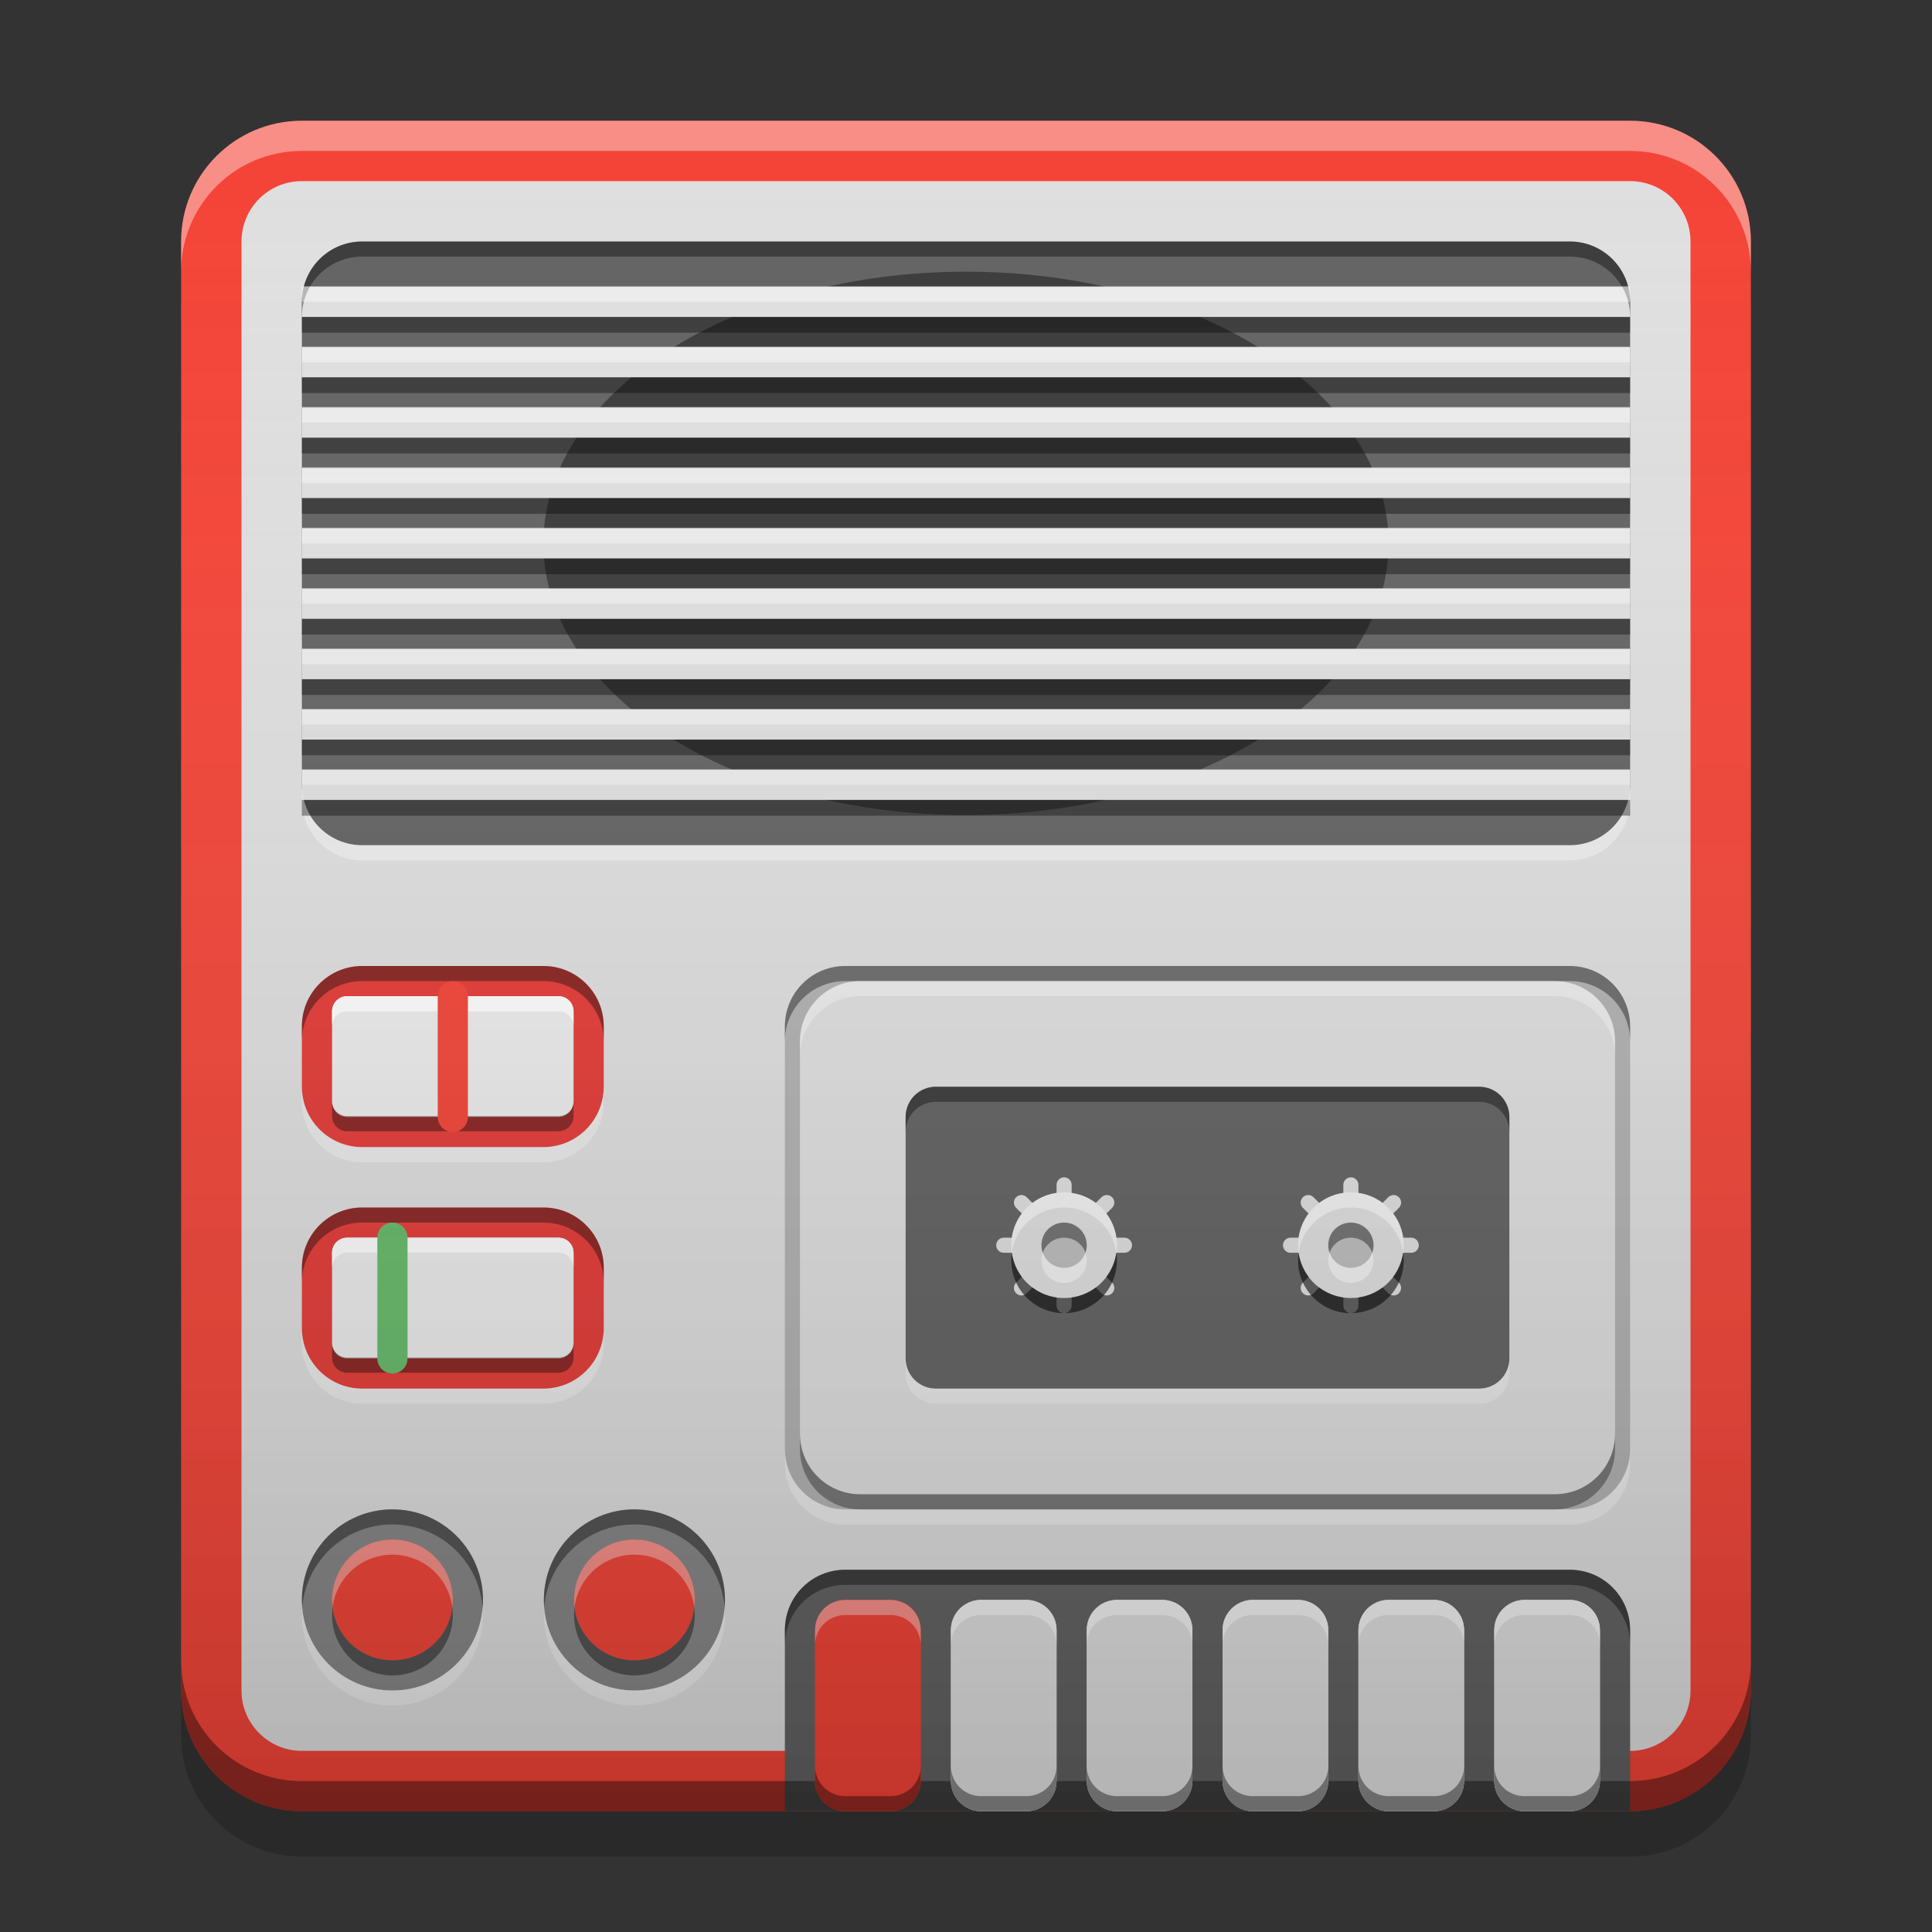 
<svg xmlns="http://www.w3.org/2000/svg" xmlns:xlink="http://www.w3.org/1999/xlink" width="64" height="64" viewBox="0 0 64 64" version="1.1">
<rect x="0" y="0" width="64" height="64" fill="#333333" stroke="none"/>
<defs>
<linearGradient id="linear0" gradientUnits="userSpaceOnUse" x1="8.467" y1="-199.125" x2="8.467" y2="-213.942" gradientTransform="matrix(3.78,0,0,3.78,-6,812.598)">
<stop offset="0" style="stop-color:rgb(0%,0%,0%);stop-opacity:0.2;"/>
<stop offset="1" style="stop-color:rgb(100%,100%,100%);stop-opacity:0;"/>
</linearGradient>
</defs>
<g id="surface1">
<path style=" stroke:none;fill-rule:nonzero;fill:rgb(95.686%,26.275%,21.176%);fill-opacity:1;" d="M 10 4 L 54 4 C 56.207 4 58 5.789 58 8 L 58 56 C 58 58.211 56.207 60 54 60 L 10 60 C 7.789 60 6 58.211 6 56 L 6 8 C 6 5.789 7.789 4 10 4 Z M 10 4 "/>
<path style=" stroke:none;fill-rule:nonzero;fill:rgb(87.843%,87.843%,87.843%);fill-opacity:0.996;" d="M 10 6 L 54 6 C 55.105 6 56 6.895 56 8 L 56 56 C 56 57.105 55.105 58 54 58 L 10 58 C 8.895 58 8 57.105 8 56 L 8 8 C 8 6.895 8.895 6 10 6 Z M 10 6 "/>
<path style=" stroke:none;fill-rule:nonzero;fill:rgb(89.804%,22.353%,20.784%);fill-opacity:1;" d="M 12 32 L 18 32 C 19.105 32 20 32.895 20 34 L 20 36 C 20 37.105 19.105 38 18 38 L 12 38 C 10.895 38 10 37.105 10 36 L 10 34 C 10 32.895 10.895 32 12 32 Z M 12 32 "/>
<path style=" stroke:none;fill-rule:nonzero;fill:rgb(89.804%,22.353%,20.784%);fill-opacity:1;" d="M 12 40 L 18 40 C 19.105 40 20 40.895 20 42 L 20 44 C 20 45.105 19.105 46 18 46 L 12 46 C 10.895 46 10 45.105 10 44 L 10 42 C 10 40.895 10.895 40 12 40 Z M 12 40 "/>
<path style=" stroke:none;fill-rule:nonzero;fill:rgb(38.039%,38.039%,38.039%);fill-opacity:0.996;" d="M 28 52 C 26.891 52 26 52.891 26 54 L 26 60 L 54 60 L 54 54 C 54 52.891 53.109 52 52 52 Z M 28 52 "/>
<path style=" stroke:none;fill-rule:nonzero;fill:rgb(38.039%,38.039%,38.039%);fill-opacity:0.988;" d="M 12 8 L 52 8 C 53.105 8 54 8.895 54 10 L 54 26 C 54 27.105 53.105 28 52 28 L 12 28 C 10.895 28 10 27.105 10 26 L 10 10 C 10 8.895 10.895 8 12 8 Z M 12 8 "/>
<path style=" stroke:none;fill-rule:nonzero;fill:rgb(0%,0%,0%);fill-opacity:0.4;" d="M 32 9 C 39.73 9 46 13.031 46 18 C 46 22.969 39.73 27 32 27 C 24.27 27 18 22.969 18 18 C 18 13.031 24.27 9 32 9 Z M 32 9 "/>
<path style=" stroke:none;fill-rule:nonzero;fill:rgb(87.843%,87.843%,87.843%);fill-opacity:0.996;" d="M 10 9.5 L 54 9.5 L 54 10.5 L 10 10.5 Z M 10 9.5 "/>
<path style=" stroke:none;fill-rule:nonzero;fill:rgb(87.843%,87.843%,87.843%);fill-opacity:0.996;" d="M 10 11.5 L 54 11.5 L 54 12.5 L 10 12.5 Z M 10 11.5 "/>
<path style=" stroke:none;fill-rule:nonzero;fill:rgb(87.843%,87.843%,87.843%);fill-opacity:0.996;" d="M 10 13.5 L 54 13.5 L 54 14.5 L 10 14.5 Z M 10 13.5 "/>
<path style=" stroke:none;fill-rule:nonzero;fill:rgb(87.843%,87.843%,87.843%);fill-opacity:0.996;" d="M 10 15.5 L 54 15.5 L 54 16.5 L 10 16.5 Z M 10 15.5 "/>
<path style=" stroke:none;fill-rule:nonzero;fill:rgb(87.843%,87.843%,87.843%);fill-opacity:0.996;" d="M 10 17.5 L 54 17.5 L 54 18.5 L 10 18.5 Z M 10 17.5 "/>
<path style=" stroke:none;fill-rule:nonzero;fill:rgb(87.843%,87.843%,87.843%);fill-opacity:0.996;" d="M 10 19.5 L 54 19.5 L 54 20.5 L 10 20.5 Z M 10 19.5 "/>
<path style=" stroke:none;fill-rule:nonzero;fill:rgb(87.843%,87.843%,87.843%);fill-opacity:0.996;" d="M 10 21.5 L 54 21.5 L 54 22.5 L 10 22.5 Z M 10 21.5 "/>
<path style=" stroke:none;fill-rule:nonzero;fill:rgb(87.843%,87.843%,87.843%);fill-opacity:0.996;" d="M 10 23.5 L 54 23.5 L 54 24.5 L 10 24.5 Z M 10 23.5 "/>
<path style=" stroke:none;fill-rule:nonzero;fill:rgb(87.843%,87.843%,87.843%);fill-opacity:0.996;" d="M 10 25.5 L 54 25.5 L 54 26.5 L 10 26.5 Z M 10 25.5 "/>
<path style=" stroke:none;fill-rule:nonzero;fill:rgb(100%,100%,100%);fill-opacity:0.4;" d="M 10 4 C 7.785 4 6 5.785 6 8 L 6 9 C 6 6.785 7.785 5 10 5 L 54 5 C 56.215 5 58 6.785 58 9 L 58 8 C 58 5.785 56.215 4 54 4 Z M 10 4 "/>
<path style=" stroke:none;fill-rule:nonzero;fill:rgb(0.784%,0.784%,0.784%);fill-opacity:0.4;" d="M 10 60 C 7.785 60 6 58.215 6 56 L 6 55 C 6 57.215 7.785 59 10 59 L 54 59 C 56.215 59 58 57.215 58 55 L 58 56 C 58 58.215 56.215 60 54 60 Z M 10 60 "/>
<path style=" stroke:none;fill-rule:nonzero;fill:rgb(0%,0%,0%);fill-opacity:0.4;" d="M 12 8 C 10.891 8 10 8.891 10 10 L 10 10.5 C 10 9.391 10.891 8.5 12 8.5 L 52 8.5 C 53.109 8.5 54 9.391 54 10.5 L 54 10 C 54 8.891 53.109 8 52 8 Z M 12 8 "/>
<path style=" stroke:none;fill-rule:nonzero;fill:rgb(100%,100%,100%);fill-opacity:0.4;" d="M 12 28.5 C 10.891 28.5 10 27.609 10 26.5 L 10 26 C 10 27.109 10.891 28 12 28 L 52 28 C 53.109 28 54 27.109 54 26 L 54 26.5 C 54 27.609 53.109 28.5 52 28.5 Z M 12 28.5 "/>
<path style=" stroke:none;fill-rule:nonzero;fill:rgb(0%,0%,0%);fill-opacity:0.2;" d="M 28 32 L 52 32 C 53.105 32 54 32.895 54 34 L 54 48 C 54 49.105 53.105 50 52 50 L 28 50 C 26.895 50 26 49.105 26 48 L 26 34 C 26 32.895 26.895 32 28 32 Z M 28 32 "/>
<path style=" stroke:none;fill-rule:nonzero;fill:rgb(87.843%,87.843%,87.843%);fill-opacity:1;" d="M 28.5 32.5 L 51.5 32.5 C 52.605 32.5 53.5 33.395 53.5 34.5 L 53.5 47.5 C 53.5 48.605 52.605 49.5 51.5 49.5 L 28.5 49.5 C 27.395 49.5 26.5 48.605 26.5 47.5 L 26.5 34.5 C 26.5 33.395 27.395 32.5 28.5 32.5 Z M 28.5 32.5 "/>
<path style=" stroke:none;fill-rule:nonzero;fill:rgb(0%,0%,0%);fill-opacity:0.4;" d="M 28 32 C 26.891 32 26 32.891 26 34 L 26 34.5 C 26 33.391 26.891 32.5 28 32.5 L 52 32.5 C 53.109 32.5 54 33.391 54 34.5 L 54 34 C 54 32.891 53.109 32 52 32 Z M 28 32 "/>
<path style=" stroke:none;fill-rule:nonzero;fill:rgb(100%,100%,100%);fill-opacity:0.4;" d="M 28 50.5 C 26.891 50.5 26 49.609 26 48.5 L 26 48 C 26 49.109 26.891 50 28 50 L 52 50 C 53.109 50 54 49.109 54 48 L 54 48.5 C 54 49.609 53.109 50.5 52 50.5 Z M 28 50.5 "/>
<path style=" stroke:none;fill-rule:nonzero;fill:rgb(100%,100%,100%);fill-opacity:0.4;" d="M 28.5 32.5 C 27.391 32.5 26.5 33.391 26.5 34.5 L 26.5 35 C 26.5 33.891 27.391 33 28.5 33 L 51.5 33 C 52.609 33 53.5 33.891 53.5 35 L 53.5 34.5 C 53.5 33.391 52.609 32.5 51.5 32.5 Z M 28.5 32.5 "/>
<path style=" stroke:none;fill-rule:nonzero;fill:rgb(10.196%,10.196%,10.196%);fill-opacity:0.4;" d="M 28.5 50 C 27.391 50 26.5 49.109 26.5 48 L 26.5 47.5 C 26.5 48.609 27.391 49.5 28.5 49.5 L 51.5 49.5 C 52.609 49.5 53.5 48.609 53.5 47.5 L 53.5 48 C 53.5 49.109 52.609 50 51.5 50 Z M 28.5 50 "/>
<path style=" stroke:none;fill-rule:nonzero;fill:rgb(38.039%,38.039%,38.039%);fill-opacity:0.996;" d="M 31 36 L 49 36 C 49.551 36 50 36.449 50 37 L 50 45 C 50 45.551 49.551 46 49 46 L 31 46 C 30.449 46 30 45.551 30 45 L 30 37 C 30 36.449 30.449 36 31 36 Z M 31 36 "/>
<path style=" stroke:none;fill-rule:nonzero;fill:rgb(0%,0%,0%);fill-opacity:0.4;" d="M 31 36 C 30.445 36 30 36.445 30 37 L 30 37.5 C 30 36.945 30.445 36.5 31 36.5 L 49 36.5 C 49.555 36.5 50 36.945 50 37.5 L 50 37 C 50 36.445 49.555 36 49 36 Z M 31 36 "/>
<path style=" stroke:none;fill-rule:nonzero;fill:rgb(99.608%,99.608%,99.608%);fill-opacity:0.4;" d="M 31 46.5 C 30.445 46.5 30 46.055 30 45.5 L 30 45 C 30 45.555 30.445 46 31 46 L 49 46 C 49.555 46 50 45.555 50 45 L 50 45.5 C 50 46.055 49.555 46.5 49 46.5 Z M 31 46.5 "/>
<path style=" stroke:none;fill-rule:nonzero;fill:rgb(87.843%,87.843%,87.843%);fill-opacity:1;" d="M 35.25 39.5 C 36.215 39.5 37 40.285 37 41.25 C 37 42.215 36.215 43 35.25 43 C 34.285 43 33.5 42.215 33.5 41.25 C 33.5 40.285 34.285 39.5 35.25 39.5 Z M 35.25 39.5 "/>
<path style=" stroke:none;fill-rule:nonzero;fill:rgb(87.843%,87.843%,87.843%);fill-opacity:1;" d="M 35.25 39 C 35.387 39 35.5 39.113 35.5 39.25 L 35.5 43.25 C 35.5 43.387 35.387 43.5 35.25 43.5 C 35.113 43.5 35 43.387 35 43.25 L 35 39.25 C 35 39.113 35.113 39 35.25 39 Z M 35.25 39 "/>
<path style=" stroke:none;fill-rule:nonzero;fill:rgb(87.843%,87.843%,87.843%);fill-opacity:1;" d="M 36.84 39.66 C 36.938 39.758 36.938 39.914 36.84 40.012 L 34.012 42.84 C 33.914 42.938 33.758 42.938 33.66 42.84 C 33.562 42.742 33.562 42.586 33.66 42.488 L 36.488 39.66 C 36.586 39.562 36.742 39.562 36.84 39.66 Z M 36.84 39.66 "/>
<path style=" stroke:none;fill-rule:nonzero;fill:rgb(87.843%,87.843%,87.843%);fill-opacity:1;" d="M 37.5 41.25 C 37.5 41.387 37.387 41.5 37.25 41.5 L 33.25 41.5 C 33.113 41.5 33 41.387 33 41.25 C 33 41.113 33.113 41 33.25 41 L 37.25 41 C 37.387 41 37.5 41.113 37.5 41.25 Z M 37.5 41.25 "/>
<path style=" stroke:none;fill-rule:nonzero;fill:rgb(87.843%,87.843%,87.843%);fill-opacity:1;" d="M 36.84 42.84 C 36.742 42.938 36.586 42.938 36.488 42.84 L 33.66 40.012 C 33.562 39.914 33.562 39.758 33.66 39.66 C 33.758 39.562 33.914 39.562 34.012 39.66 L 36.84 42.488 C 36.938 42.586 36.938 42.742 36.84 42.84 Z M 36.84 42.84 "/>
<path style=" stroke:none;fill-rule:nonzero;fill:rgb(74.118%,74.118%,74.118%);fill-opacity:1;" d="M 35.25 40.5 C 35.664 40.5 36 40.836 36 41.25 C 36 41.664 35.664 42 35.25 42 C 34.836 42 34.5 41.664 34.5 41.25 C 34.5 40.836 34.836 40.5 35.25 40.5 Z M 35.25 40.5 "/>
<path style=" stroke:none;fill-rule:nonzero;fill:rgb(100%,100%,100%);fill-opacity:0.6;" d="M 35.203 39.5 C 34.258 39.523 33.5 40.297 33.5 41.25 C 33.5 41.336 33.508 41.418 33.516 41.5 C 33.637 40.648 34.367 40 35.25 40 C 36.133 40 36.863 40.648 36.98 41.5 C 36.992 41.418 37 41.336 37 41.25 C 37 40.281 36.219 39.5 35.25 39.5 C 35.234 39.5 35.219 39.5 35.203 39.5 Z M 35.203 39.5 "/>
<path style=" stroke:none;fill-rule:nonzero;fill:rgb(0.392%,0.392%,0.392%);fill-opacity:0.6;" d="M 35.203 43.5 C 34.258 43.477 33.5 42.703 33.5 41.75 C 33.5 41.664 33.508 41.582 33.516 41.5 C 33.637 42.352 34.367 43 35.25 43 C 36.133 43 36.863 42.352 36.98 41.5 C 36.992 41.582 37 41.664 37 41.75 C 37 42.719 36.219 43.5 35.25 43.5 C 35.234 43.5 35.219 43.5 35.203 43.5 Z M 35.203 43.5 "/>
<path style=" stroke:none;fill-rule:nonzero;fill:rgb(0%,0%,0%);fill-opacity:0.4;" d="M 35.211 40.5 C 34.812 40.52 34.5 40.848 34.5 41.25 C 34.5 41.34 34.516 41.422 34.543 41.5 C 34.645 41.207 34.922 41 35.25 41 C 35.578 41 35.855 41.207 35.957 41.5 C 35.984 41.422 36 41.34 36 41.25 C 36 40.836 35.664 40.5 35.25 40.5 C 35.238 40.5 35.223 40.5 35.211 40.5 Z M 35.211 40.5 "/>
<path style=" stroke:none;fill-rule:nonzero;fill:rgb(99.608%,99.608%,99.608%);fill-opacity:0.6;" d="M 35.211 42.5 C 34.812 42.48 34.5 42.152 34.5 41.75 C 34.5 41.66 34.516 41.578 34.543 41.5 C 34.645 41.793 34.922 42 35.25 42 C 35.578 42 35.855 41.793 35.957 41.5 C 35.984 41.578 36 41.66 36 41.75 C 36 42.164 35.664 42.5 35.25 42.5 C 35.238 42.5 35.223 42.5 35.211 42.5 Z M 35.211 42.5 "/>
<path style=" stroke:none;fill-rule:nonzero;fill:rgb(87.843%,87.843%,87.843%);fill-opacity:1;" d="M 44.75 39.5 C 45.715 39.5 46.5 40.285 46.5 41.25 C 46.5 42.215 45.715 43 44.75 43 C 43.785 43 43 42.215 43 41.25 C 43 40.285 43.785 39.5 44.75 39.5 Z M 44.75 39.5 "/>
<path style=" stroke:none;fill-rule:nonzero;fill:rgb(87.843%,87.843%,87.843%);fill-opacity:1;" d="M 44.75 39 C 44.887 39 45 39.113 45 39.25 L 45 43.25 C 45 43.387 44.887 43.5 44.75 43.5 C 44.613 43.5 44.5 43.387 44.5 43.25 L 44.5 39.25 C 44.5 39.113 44.613 39 44.75 39 Z M 44.75 39 "/>
<path style=" stroke:none;fill-rule:nonzero;fill:rgb(87.843%,87.843%,87.843%);fill-opacity:1;" d="M 46.34 39.66 C 46.438 39.758 46.438 39.914 46.34 40.012 L 43.512 42.84 C 43.414 42.938 43.258 42.938 43.16 42.84 C 43.062 42.742 43.062 42.586 43.16 42.488 L 45.988 39.66 C 46.086 39.562 46.242 39.562 46.34 39.66 Z M 46.34 39.66 "/>
<path style=" stroke:none;fill-rule:nonzero;fill:rgb(87.843%,87.843%,87.843%);fill-opacity:1;" d="M 47 41.25 C 47 41.387 46.887 41.5 46.75 41.5 L 42.75 41.5 C 42.613 41.5 42.5 41.387 42.5 41.25 C 42.5 41.113 42.613 41 42.75 41 L 46.75 41 C 46.887 41 47 41.113 47 41.25 Z M 47 41.25 "/>
<path style=" stroke:none;fill-rule:nonzero;fill:rgb(87.843%,87.843%,87.843%);fill-opacity:1;" d="M 46.34 42.84 C 46.242 42.938 46.086 42.938 45.988 42.84 L 43.16 40.012 C 43.062 39.914 43.062 39.758 43.16 39.66 C 43.258 39.562 43.414 39.562 43.512 39.66 L 46.34 42.488 C 46.438 42.586 46.438 42.742 46.34 42.84 Z M 46.34 42.84 "/>
<path style=" stroke:none;fill-rule:nonzero;fill:rgb(74.118%,74.118%,74.118%);fill-opacity:1;" d="M 44.75 40.5 C 45.164 40.5 45.5 40.836 45.5 41.25 C 45.5 41.664 45.164 42 44.75 42 C 44.336 42 44 41.664 44 41.25 C 44 40.836 44.336 40.5 44.75 40.5 Z M 44.75 40.5 "/>
<path style=" stroke:none;fill-rule:nonzero;fill:rgb(100%,100%,100%);fill-opacity:0.6;" d="M 44.703 39.5 C 43.758 39.523 43 40.297 43 41.25 C 43 41.336 43.008 41.418 43.016 41.5 C 43.137 40.648 43.867 40 44.75 40 C 45.633 40 46.363 40.648 46.48 41.5 C 46.492 41.418 46.5 41.336 46.5 41.25 C 46.5 40.281 45.719 39.5 44.75 39.5 C 44.734 39.5 44.719 39.5 44.703 39.5 Z M 44.703 39.5 "/>
<path style=" stroke:none;fill-rule:nonzero;fill:rgb(0.392%,0.392%,0.392%);fill-opacity:0.6;" d="M 44.703 43.5 C 43.758 43.477 43 42.703 43 41.75 C 43 41.664 43.008 41.582 43.016 41.5 C 43.137 42.352 43.867 43 44.75 43 C 45.633 43 46.363 42.352 46.48 41.5 C 46.492 41.582 46.5 41.664 46.5 41.75 C 46.5 42.719 45.719 43.5 44.75 43.5 C 44.734 43.5 44.719 43.5 44.703 43.5 Z M 44.703 43.5 "/>
<path style=" stroke:none;fill-rule:nonzero;fill:rgb(0%,0%,0%);fill-opacity:0.4;" d="M 44.711 40.5 C 44.312 40.52 44 40.848 44 41.25 C 44 41.34 44.016 41.422 44.043 41.5 C 44.145 41.207 44.422 41 44.75 41 C 45.078 41 45.355 41.207 45.457 41.5 C 45.484 41.422 45.5 41.34 45.5 41.25 C 45.5 40.836 45.164 40.5 44.75 40.5 C 44.738 40.5 44.723 40.5 44.711 40.5 Z M 44.711 40.5 "/>
<path style=" stroke:none;fill-rule:nonzero;fill:rgb(99.608%,99.608%,99.608%);fill-opacity:0.6;" d="M 44.711 42.5 C 44.312 42.48 44 42.152 44 41.75 C 44 41.66 44.016 41.578 44.043 41.5 C 44.145 41.793 44.422 42 44.75 42 C 45.078 42 45.355 41.793 45.457 41.5 C 45.484 41.578 45.5 41.66 45.5 41.75 C 45.5 42.164 45.164 42.5 44.75 42.5 C 44.738 42.5 44.723 42.5 44.711 42.5 Z M 44.711 42.5 "/>
<path style=" stroke:none;fill-rule:nonzero;fill:rgb(0%,0%,0%);fill-opacity:0.2;" d="M 6 56 L 6 57.5 C 6 59.715 7.785 61.5 10 61.5 L 54 61.5 C 56.215 61.5 58 59.715 58 57.5 L 58 56 C 58 58.215 56.215 60 54 60 L 10 60 C 7.785 60 6 58.215 6 56 Z M 6 56 "/>
<path style=" stroke:none;fill-rule:nonzero;fill:rgb(95.686%,26.275%,21.176%);fill-opacity:0.996;" d="M 28 53 L 29.5 53 C 30.051 53 30.5 53.449 30.5 54 L 30.5 59 C 30.5 59.551 30.051 60 29.5 60 L 28 60 C 27.449 60 27 59.551 27 59 L 27 54 C 27 53.449 27.449 53 28 53 Z M 28 53 "/>
<path style=" stroke:none;fill-rule:nonzero;fill:rgb(87.843%,87.843%,87.843%);fill-opacity:0.996;" d="M 32.5 53 L 34 53 C 34.551 53 35 53.449 35 54 L 35 59 C 35 59.551 34.551 60 34 60 L 32.5 60 C 31.949 60 31.5 59.551 31.5 59 L 31.5 54 C 31.5 53.449 31.949 53 32.5 53 Z M 32.5 53 "/>
<path style=" stroke:none;fill-rule:nonzero;fill:rgb(87.843%,87.843%,87.843%);fill-opacity:0.996;" d="M 37 53 L 38.5 53 C 39.051 53 39.5 53.449 39.5 54 L 39.5 59 C 39.5 59.551 39.051 60 38.5 60 L 37 60 C 36.449 60 36 59.551 36 59 L 36 54 C 36 53.449 36.449 53 37 53 Z M 37 53 "/>
<path style=" stroke:none;fill-rule:nonzero;fill:rgb(87.843%,87.843%,87.843%);fill-opacity:0.996;" d="M 41.5 53 L 43 53 C 43.551 53 44 53.449 44 54 L 44 59 C 44 59.551 43.551 60 43 60 L 41.5 60 C 40.949 60 40.5 59.551 40.5 59 L 40.5 54 C 40.5 53.449 40.949 53 41.5 53 Z M 41.5 53 "/>
<path style=" stroke:none;fill-rule:nonzero;fill:rgb(87.843%,87.843%,87.843%);fill-opacity:0.996;" d="M 46 53 L 47.5 53 C 48.051 53 48.5 53.449 48.5 54 L 48.5 59 C 48.5 59.551 48.051 60 47.5 60 L 46 60 C 45.449 60 45 59.551 45 59 L 45 54 C 45 53.449 45.449 53 46 53 Z M 46 53 "/>
<path style=" stroke:none;fill-rule:nonzero;fill:rgb(87.843%,87.843%,87.843%);fill-opacity:0.996;" d="M 50.5 53 L 52 53 C 52.551 53 53 53.449 53 54 L 53 59 C 53 59.551 52.551 60 52 60 L 50.5 60 C 49.949 60 49.5 59.551 49.5 59 L 49.5 54 C 49.5 53.449 49.949 53 50.5 53 Z M 50.5 53 "/>
<path style=" stroke:none;fill-rule:nonzero;fill:rgb(95.686%,26.275%,21.176%);fill-opacity:0.996;" d="M 28 53 L 29.5 53 C 30.051 53 30.5 53.449 30.5 54 L 30.5 59 C 30.5 59.551 30.051 60 29.5 60 L 28 60 C 27.449 60 27 59.551 27 59 L 27 54 C 27 53.449 27.449 53 28 53 Z M 28 53 "/>
<path style=" stroke:none;fill-rule:nonzero;fill:rgb(87.843%,87.843%,87.843%);fill-opacity:0.996;" d="M 32.5 53 L 34 53 C 34.551 53 35 53.449 35 54 L 35 59 C 35 59.551 34.551 60 34 60 L 32.5 60 C 31.949 60 31.5 59.551 31.5 59 L 31.5 54 C 31.5 53.449 31.949 53 32.5 53 Z M 32.5 53 "/>
<path style=" stroke:none;fill-rule:nonzero;fill:rgb(87.843%,87.843%,87.843%);fill-opacity:0.996;" d="M 37 53 L 38.5 53 C 39.051 53 39.5 53.449 39.5 54 L 39.5 59 C 39.5 59.551 39.051 60 38.5 60 L 37 60 C 36.449 60 36 59.551 36 59 L 36 54 C 36 53.449 36.449 53 37 53 Z M 37 53 "/>
<path style=" stroke:none;fill-rule:nonzero;fill:rgb(87.843%,87.843%,87.843%);fill-opacity:0.996;" d="M 41.5 53 L 43 53 C 43.551 53 44 53.449 44 54 L 44 59 C 44 59.551 43.551 60 43 60 L 41.5 60 C 40.949 60 40.5 59.551 40.5 59 L 40.5 54 C 40.5 53.449 40.949 53 41.5 53 Z M 41.5 53 "/>
<path style=" stroke:none;fill-rule:nonzero;fill:rgb(87.843%,87.843%,87.843%);fill-opacity:0.996;" d="M 46 53 L 47.5 53 C 48.051 53 48.5 53.449 48.5 54 L 48.5 59 C 48.5 59.551 48.051 60 47.5 60 L 46 60 C 45.449 60 45 59.551 45 59 L 45 54 C 45 53.449 45.449 53 46 53 Z M 46 53 "/>
<path style=" stroke:none;fill-rule:nonzero;fill:rgb(87.843%,87.843%,87.843%);fill-opacity:0.996;" d="M 50.5 53 L 52 53 C 52.551 53 53 53.449 53 54 L 53 59 C 53 59.551 52.551 60 52 60 L 50.5 60 C 49.949 60 49.5 59.551 49.5 59 L 49.5 54 C 49.5 53.449 49.949 53 50.5 53 Z M 50.5 53 "/>
<path style=" stroke:none;fill-rule:nonzero;fill:rgb(100%,100%,100%);fill-opacity:0.4;" d="M 28 53 C 27.445 53 27 53.445 27 54 L 27 54.5 C 27 53.945 27.445 53.5 28 53.5 L 29.5 53.5 C 30.055 53.5 30.5 53.945 30.5 54.5 L 30.5 54 C 30.5 53.445 30.055 53 29.5 53 Z M 28 53 "/>
<path style=" stroke:none;fill-rule:nonzero;fill:rgb(100%,100%,100%);fill-opacity:0.6;" d="M 32.5 53 C 31.945 53 31.5 53.445 31.5 54 L 31.5 54.5 C 31.5 53.945 31.945 53.5 32.5 53.5 L 34 53.5 C 34.555 53.5 35 53.945 35 54.5 L 35 54 C 35 53.445 34.555 53 34 53 Z M 37 53 C 36.445 53 36 53.445 36 54 L 36 54.5 C 36 53.945 36.445 53.5 37 53.5 L 38.5 53.5 C 39.055 53.5 39.5 53.945 39.5 54.5 L 39.5 54 C 39.5 53.445 39.055 53 38.5 53 Z M 41.5 53 C 40.945 53 40.5 53.445 40.5 54 L 40.5 54.5 C 40.5 53.945 40.945 53.5 41.5 53.5 L 43 53.5 C 43.555 53.5 44 53.945 44 54.5 L 44 54 C 44 53.445 43.555 53 43 53 Z M 46 53 C 45.445 53 45 53.445 45 54 L 45 54.5 C 45 53.945 45.445 53.5 46 53.5 L 47.5 53.5 C 48.055 53.5 48.5 53.945 48.5 54.5 L 48.5 54 C 48.5 53.445 48.055 53 47.5 53 Z M 50.5 53 C 49.945 53 49.5 53.445 49.5 54 L 49.5 54.5 C 49.5 53.945 49.945 53.5 50.5 53.5 L 52 53.5 C 52.555 53.5 53 53.945 53 54.5 L 53 54 C 53 53.445 52.555 53 52 53 Z M 50.5 53 "/>
<path style=" stroke:none;fill-rule:nonzero;fill:rgb(0.784%,0.784%,0.784%);fill-opacity:0.4;" d="M 28 60 C 27.445 60 27 59.555 27 59 L 27 58.5 C 27 59.055 27.445 59.5 28 59.5 L 29.5 59.5 C 30.055 59.5 30.5 59.055 30.5 58.5 L 30.5 59 C 30.5 59.555 30.055 60 29.5 60 Z M 28 60 "/>
<path style=" stroke:none;fill-rule:nonzero;fill:rgb(0.784%,0.784%,0.784%);fill-opacity:0.4;" d="M 32.5 60 C 31.945 60 31.5 59.555 31.5 59 L 31.5 58.5 C 31.5 59.055 31.945 59.5 32.5 59.5 L 34 59.5 C 34.555 59.5 35 59.055 35 58.5 L 35 59 C 35 59.555 34.555 60 34 60 Z M 37 60 C 36.445 60 36 59.555 36 59 L 36 58.5 C 36 59.055 36.445 59.5 37 59.5 L 38.5 59.5 C 39.055 59.5 39.5 59.055 39.5 58.5 L 39.5 59 C 39.5 59.555 39.055 60 38.5 60 Z M 41.5 60 C 40.945 60 40.5 59.555 40.5 59 L 40.5 58.5 C 40.5 59.055 40.945 59.5 41.5 59.5 L 43 59.5 C 43.555 59.5 44 59.055 44 58.5 L 44 59 C 44 59.555 43.555 60 43 60 Z M 46 60 C 45.445 60 45 59.555 45 59 L 45 58.5 C 45 59.055 45.445 59.5 46 59.5 L 47.5 59.5 C 48.055 59.5 48.5 59.055 48.5 58.5 L 48.5 59 C 48.5 59.555 48.055 60 47.5 60 Z M 50.5 60 C 49.945 60 49.5 59.555 49.5 59 L 49.5 58.5 C 49.5 59.055 49.945 59.5 50.5 59.5 L 52 59.5 C 52.555 59.5 53 59.055 53 58.5 L 53 59 C 53 59.555 52.555 60 52 60 Z M 50.5 60 "/>
<path style=" stroke:none;fill-rule:nonzero;fill:rgb(0%,0%,0%);fill-opacity:0.4;" d="M 28 52 C 26.891 52 26 52.891 26 54 L 26 54.5 C 26 53.391 26.891 52.5 28 52.5 L 52 52.5 C 53.109 52.5 54 53.391 54 54.5 L 54 54 C 54 52.891 53.109 52 52 52 Z M 28 52 "/>
<path style=" stroke:none;fill-rule:nonzero;fill:rgb(0%,0%,0%);fill-opacity:0.4;" d="M 12 32 C 10.891 32 10 32.891 10 34 L 10 34.5 C 10 33.391 10.891 32.5 12 32.5 L 18 32.5 C 19.109 32.5 20 33.391 20 34.5 L 20 34 C 20 32.891 19.109 32 18 32 Z M 12 32 "/>
<path style=" stroke:none;fill-rule:nonzero;fill:rgb(99.608%,99.608%,99.608%);fill-opacity:0.4;" d="M 12 38.5 C 10.891 38.5 10 37.609 10 36.5 L 10 36 C 10 37.109 10.891 38 12 38 L 18 38 C 19.109 38 20 37.109 20 36 L 20 36.5 C 20 37.609 19.109 38.5 18 38.5 Z M 12 38.5 "/>
<path style=" stroke:none;fill-rule:nonzero;fill:rgb(93.333%,93.333%,93.333%);fill-opacity:0.996;" d="M 11.5 33 L 18.5 33 C 18.777 33 19 33.223 19 33.5 L 19 36.5 C 19 36.777 18.777 37 18.5 37 L 11.5 37 C 11.223 37 11 36.777 11 36.5 L 11 33.5 C 11 33.223 11.223 33 11.5 33 Z M 11.5 33 "/>
<path style=" stroke:none;fill-rule:nonzero;fill:rgb(100%,100%,100%);fill-opacity:1;" d="M 11.473 33 C 11.211 33.012 11 33.23 11 33.5 L 11 33.973 C 11.012 33.711 11.23 33.5 11.5 33.5 L 18.5 33.5 C 18.77 33.5 18.988 33.711 19 33.973 L 19 33.5 C 19 33.223 18.777 33 18.5 33 L 11.5 33 C 11.492 33 11.484 33 11.473 33 Z M 11.473 33 "/>
<path style=" stroke:none;fill-rule:nonzero;fill:rgb(0.784%,0.784%,0.784%);fill-opacity:0.4;" d="M 11.477 37.473 C 11.211 37.461 11 37.242 11 36.973 L 11 36.5 C 11.012 36.766 11.23 36.973 11.5 36.973 L 18.5 36.973 C 18.77 36.973 18.988 36.766 19 36.5 L 19 36.973 C 19 37.25 18.777 37.473 18.5 37.473 L 11.5 37.473 C 11.492 37.473 11.484 37.477 11.473 37.473 Z M 11.477 37.473 "/>
<path style=" stroke:none;fill-rule:nonzero;fill:rgb(95.686%,26.275%,21.176%);fill-opacity:0.996;" d="M 15 32.5 C 15.277 32.5 15.5 32.723 15.5 33 L 15.5 37 C 15.5 37.277 15.277 37.5 15 37.5 C 14.723 37.5 14.5 37.277 14.5 37 L 14.5 33 C 14.5 32.723 14.723 32.5 15 32.5 Z M 15 32.5 "/>
<path style=" stroke:none;fill-rule:nonzero;fill:rgb(0%,0%,0%);fill-opacity:0.4;" d="M 12 40 C 10.891 40 10 40.891 10 42 L 10 42.5 C 10 41.391 10.891 40.5 12 40.5 L 18 40.5 C 19.109 40.5 20 41.391 20 42.5 L 20 42 C 20 40.891 19.109 40 18 40 Z M 12 40 "/>
<path style=" stroke:none;fill-rule:nonzero;fill:rgb(99.608%,99.608%,99.608%);fill-opacity:0.4;" d="M 12 46.5 C 10.891 46.5 10 45.609 10 44.5 L 10 44 C 10 45.109 10.891 46 12 46 L 18 46 C 19.109 46 20 45.109 20 44 L 20 44.5 C 20 45.609 19.109 46.5 18 46.5 Z M 12 46.5 "/>
<path style=" stroke:none;fill-rule:nonzero;fill:rgb(93.333%,93.333%,93.333%);fill-opacity:0.996;" d="M 11.5 41 L 18.5 41 C 18.777 41 19 41.223 19 41.5 L 19 44.5 C 19 44.777 18.777 45 18.5 45 L 11.5 45 C 11.223 45 11 44.777 11 44.5 L 11 41.5 C 11 41.223 11.223 41 11.5 41 Z M 11.5 41 "/>
<path style=" stroke:none;fill-rule:nonzero;fill:rgb(100%,100%,100%);fill-opacity:1;" d="M 11.473 41 C 11.211 41.012 11 41.23 11 41.5 L 11 41.977 C 11.012 41.711 11.23 41.5 11.5 41.5 L 18.5 41.5 C 18.77 41.5 18.988 41.711 19 41.977 L 19 41.5 C 19 41.223 18.777 41 18.5 41 L 11.5 41 C 11.492 41 11.484 41 11.477 41 Z M 11.473 41 "/>
<path style=" stroke:none;fill-rule:nonzero;fill:rgb(0.784%,0.784%,0.784%);fill-opacity:0.4;" d="M 11.477 45.473 C 11.211 45.461 11 45.242 11 44.973 L 11 44.5 C 11.012 44.766 11.23 44.973 11.5 44.973 L 18.5 44.973 C 18.77 44.973 18.988 44.766 19 44.5 L 19 44.973 C 19 45.25 18.777 45.473 18.5 45.473 L 11.5 45.473 C 11.492 45.473 11.484 45.477 11.473 45.473 Z M 11.477 45.473 "/>
<path style=" stroke:none;fill-rule:nonzero;fill:rgb(40%,73.333%,41.569%);fill-opacity:0.996;" d="M 13 40.5 C 13.277 40.5 13.5 40.723 13.5 41 L 13.5 45 C 13.5 45.277 13.277 45.5 13 45.5 C 12.723 45.5 12.5 45.277 12.5 45 L 12.5 41 C 12.5 40.723 12.723 40.5 13 40.5 Z M 13 40.5 "/>
<path style=" stroke:none;fill-rule:nonzero;fill:rgb(0%,0%,0%);fill-opacity:0.4;" d="M 13 50 C 14.656 50 16 51.344 16 53 C 16 54.656 14.656 56 13 56 C 11.344 56 10 54.656 10 53 C 10 51.344 11.344 50 13 50 Z M 13 50 "/>
<path style=" stroke:none;fill-rule:nonzero;fill:rgb(95.686%,26.275%,21.176%);fill-opacity:1;" d="M 13 51 C 14.105 51 15 51.895 15 53 C 15 54.105 14.105 55 13 55 C 11.895 55 11 54.105 11 53 C 11 51.895 11.895 51 13 51 Z M 13 51 "/>
<path style=" stroke:none;fill-rule:nonzero;fill:rgb(100%,100%,100%);fill-opacity:0.4;" d="M 12.949 51 C 11.863 51.027 11 51.91 11 53 C 11 53.086 11.004 53.168 11.016 53.25 C 11.137 52.262 11.977 51.5 13 51.5 C 14.023 51.5 14.863 52.262 14.984 53.25 C 14.996 53.168 15 53.086 15 53 C 15 51.891 14.109 51 13 51 C 12.984 51 12.965 51 12.949 51 Z M 12.949 51 "/>
<path style=" stroke:none;fill-rule:nonzero;fill:rgb(0%,0%,0%);fill-opacity:0.4;" d="M 12.949 55.5 C 11.863 55.473 11 54.59 11 53.5 C 11 53.414 11.004 53.332 11.016 53.25 C 11.137 54.238 11.977 55 13 55 C 14.023 55 14.863 54.238 14.984 53.25 C 14.996 53.332 15 53.414 15 53.5 C 15 54.609 14.109 55.5 13 55.5 C 12.984 55.5 12.965 55.5 12.945 55.5 Z M 12.949 55.5 "/>
<path style=" stroke:none;fill-rule:nonzero;fill:rgb(0%,0%,0%);fill-opacity:0.4;" d="M 13 50 C 11.34 50 10 51.34 10 53 C 10 53.086 10.004 53.168 10.012 53.25 C 10.137 51.707 11.422 50.5 13 50.5 C 14.578 50.5 15.863 51.707 15.988 53.25 C 15.996 53.168 16 53.086 16 53 C 16 51.34 14.66 50 13 50 Z M 13 50 "/>
<path style=" stroke:none;fill-rule:nonzero;fill:rgb(99.608%,99.608%,99.608%);fill-opacity:0.4;" d="M 13 56.5 C 11.34 56.5 10 55.16 10 53.5 C 10 53.418 10.004 53.332 10.008 53.25 C 10.137 54.793 11.422 56 13 56 C 14.578 56 15.863 54.793 15.988 53.25 C 15.996 53.332 16 53.418 16 53.5 C 16 55.16 14.66 56.5 13 56.5 Z M 13 56.5 "/>
<path style=" stroke:none;fill-rule:nonzero;fill:rgb(0%,0%,0%);fill-opacity:0.4;" d="M 21.016 50 C 22.672 50 24.016 51.344 24.016 53 C 24.016 54.656 22.672 56 21.016 56 C 19.359 56 18.016 54.656 18.016 53 C 18.016 51.344 19.359 50 21.016 50 Z M 21.016 50 "/>
<path style=" stroke:none;fill-rule:nonzero;fill:rgb(95.686%,26.275%,21.176%);fill-opacity:1;" d="M 21.016 51 C 22.121 51 23.016 51.895 23.016 53 C 23.016 54.105 22.121 55 21.016 55 C 19.91 55 19.016 54.105 19.016 53 C 19.016 51.895 19.91 51 21.016 51 Z M 21.016 51 "/>
<path style=" stroke:none;fill-rule:nonzero;fill:rgb(100%,100%,100%);fill-opacity:0.4;" d="M 20.961 51 C 19.879 51.027 19.016 51.91 19.016 53 C 19.016 53.086 19.02 53.168 19.031 53.25 C 19.152 52.262 19.992 51.5 21.016 51.5 C 22.039 51.5 22.879 52.262 23 53.25 C 23.012 53.168 23.016 53.086 23.016 53 C 23.016 51.891 22.125 51 21.016 51 C 21 51 20.98 51 20.965 51 Z M 20.961 51 "/>
<path style=" stroke:none;fill-rule:nonzero;fill:rgb(0%,0%,0%);fill-opacity:0.4;" d="M 20.965 55.5 C 19.879 55.473 19.016 54.59 19.016 53.5 C 19.016 53.414 19.02 53.332 19.031 53.25 C 19.152 54.238 19.992 55 21.016 55 C 22.039 55 22.879 54.238 23 53.25 C 23.012 53.332 23.016 53.414 23.016 53.5 C 23.016 54.609 22.125 55.5 21.016 55.5 C 21 55.5 20.98 55.5 20.961 55.5 Z M 20.965 55.5 "/>
<path style=" stroke:none;fill-rule:nonzero;fill:rgb(0%,0%,0%);fill-opacity:0.4;" d="M 21.016 50 C 19.355 50 18.016 51.34 18.016 53 C 18.016 53.086 18.02 53.168 18.027 53.25 C 18.152 51.707 19.438 50.5 21.016 50.5 C 22.594 50.5 23.879 51.707 24.004 53.25 C 24.012 53.168 24.016 53.086 24.016 53 C 24.016 51.34 22.676 50 21.016 50 Z M 21.016 50 "/>
<path style=" stroke:none;fill-rule:nonzero;fill:rgb(99.608%,99.608%,99.608%);fill-opacity:0.4;" d="M 21.016 56.5 C 19.355 56.5 18.016 55.16 18.016 53.5 C 18.016 53.418 18.02 53.332 18.023 53.25 C 18.152 54.793 19.438 56 21.016 56 C 22.594 56 23.879 54.793 24.004 53.25 C 24.012 53.332 24.016 53.418 24.016 53.5 C 24.016 55.16 22.676 56.5 21.016 56.5 Z M 21.016 56.5 "/>
<path style=" stroke:none;fill-rule:nonzero;fill:rgb(0%,0%,0%);fill-opacity:0.4;" d="M 10 10.5 L 54 10.5 L 54 11.02 L 10 11.02 Z M 10 10.5 "/>
<path style=" stroke:none;fill-rule:nonzero;fill:rgb(100%,100%,100%);fill-opacity:0.4;" d="M 10 9.48 L 54 9.48 L 54 10 L 10 10 Z M 10 9.48 "/>
<path style=" stroke:none;fill-rule:nonzero;fill:rgb(0%,0%,0%);fill-opacity:0.4;" d="M 10 12.5 L 54 12.5 L 54 13.02 L 10 13.02 Z M 10 12.5 "/>
<path style=" stroke:none;fill-rule:nonzero;fill:rgb(100%,100%,100%);fill-opacity:0.4;" d="M 10 11.48 L 54 11.48 L 54 12 L 10 12 Z M 10 11.48 "/>
<path style=" stroke:none;fill-rule:nonzero;fill:rgb(0%,0%,0%);fill-opacity:0.4;" d="M 10 14.5 L 54 14.5 L 54 15.02 L 10 15.02 Z M 10 14.5 "/>
<path style=" stroke:none;fill-rule:nonzero;fill:rgb(100%,100%,100%);fill-opacity:0.4;" d="M 10 13.48 L 54 13.48 L 54 14 L 10 14 Z M 10 13.48 "/>
<path style=" stroke:none;fill-rule:nonzero;fill:rgb(0%,0%,0%);fill-opacity:0.4;" d="M 10 16.5 L 54 16.5 L 54 17.02 L 10 17.02 Z M 10 16.5 "/>
<path style=" stroke:none;fill-rule:nonzero;fill:rgb(100%,100%,100%);fill-opacity:0.4;" d="M 10 15.48 L 54 15.48 L 54 16 L 10 16 Z M 10 15.48 "/>
<path style=" stroke:none;fill-rule:nonzero;fill:rgb(0%,0%,0%);fill-opacity:0.4;" d="M 10 18.5 L 54 18.5 L 54 19.02 L 10 19.02 Z M 10 18.5 "/>
<path style=" stroke:none;fill-rule:nonzero;fill:rgb(100%,100%,100%);fill-opacity:0.4;" d="M 10 17.48 L 54 17.48 L 54 18 L 10 18 Z M 10 17.48 "/>
<path style=" stroke:none;fill-rule:nonzero;fill:rgb(0%,0%,0%);fill-opacity:0.4;" d="M 10 20.5 L 54 20.5 L 54 21.02 L 10 21.02 Z M 10 20.5 "/>
<path style=" stroke:none;fill-rule:nonzero;fill:rgb(100%,100%,100%);fill-opacity:0.4;" d="M 10 19.48 L 54 19.48 L 54 20 L 10 20 Z M 10 19.48 "/>
<path style=" stroke:none;fill-rule:nonzero;fill:rgb(0%,0%,0%);fill-opacity:0.4;" d="M 10 22.5 L 54 22.5 L 54 23.02 L 10 23.02 Z M 10 22.5 "/>
<path style=" stroke:none;fill-rule:nonzero;fill:rgb(100%,100%,100%);fill-opacity:0.4;" d="M 10 21.48 L 54 21.48 L 54 22 L 10 22 Z M 10 21.48 "/>
<path style=" stroke:none;fill-rule:nonzero;fill:rgb(0%,0%,0%);fill-opacity:0.4;" d="M 10 24.5 L 54 24.5 L 54 25.02 L 10 25.02 Z M 10 24.5 "/>
<path style=" stroke:none;fill-rule:nonzero;fill:rgb(100%,100%,100%);fill-opacity:0.4;" d="M 10 23.48 L 54 23.48 L 54 24 L 10 24 Z M 10 23.48 "/>
<path style=" stroke:none;fill-rule:nonzero;fill:rgb(0%,0%,0%);fill-opacity:0.4;" d="M 10 26.5 L 54 26.5 L 54 27.02 L 10 27.02 Z M 10 26.5 "/>
<path style=" stroke:none;fill-rule:nonzero;fill:rgb(100%,100%,100%);fill-opacity:0.4;" d="M 10 25.48 L 54 25.48 L 54 26 L 10 26 Z M 10 25.48 "/>
<path style=" stroke:none;fill-rule:nonzero;fill:url(#linear0);" d="M 10 4 L 54 4 C 56.207 4 58 5.789 58 8 L 58 56 C 58 58.211 56.207 60 54 60 L 10 60 C 7.789 60 6 58.211 6 56 L 6 8 C 6 5.789 7.789 4 10 4 Z M 10 4 "/>
</g>
</svg>
